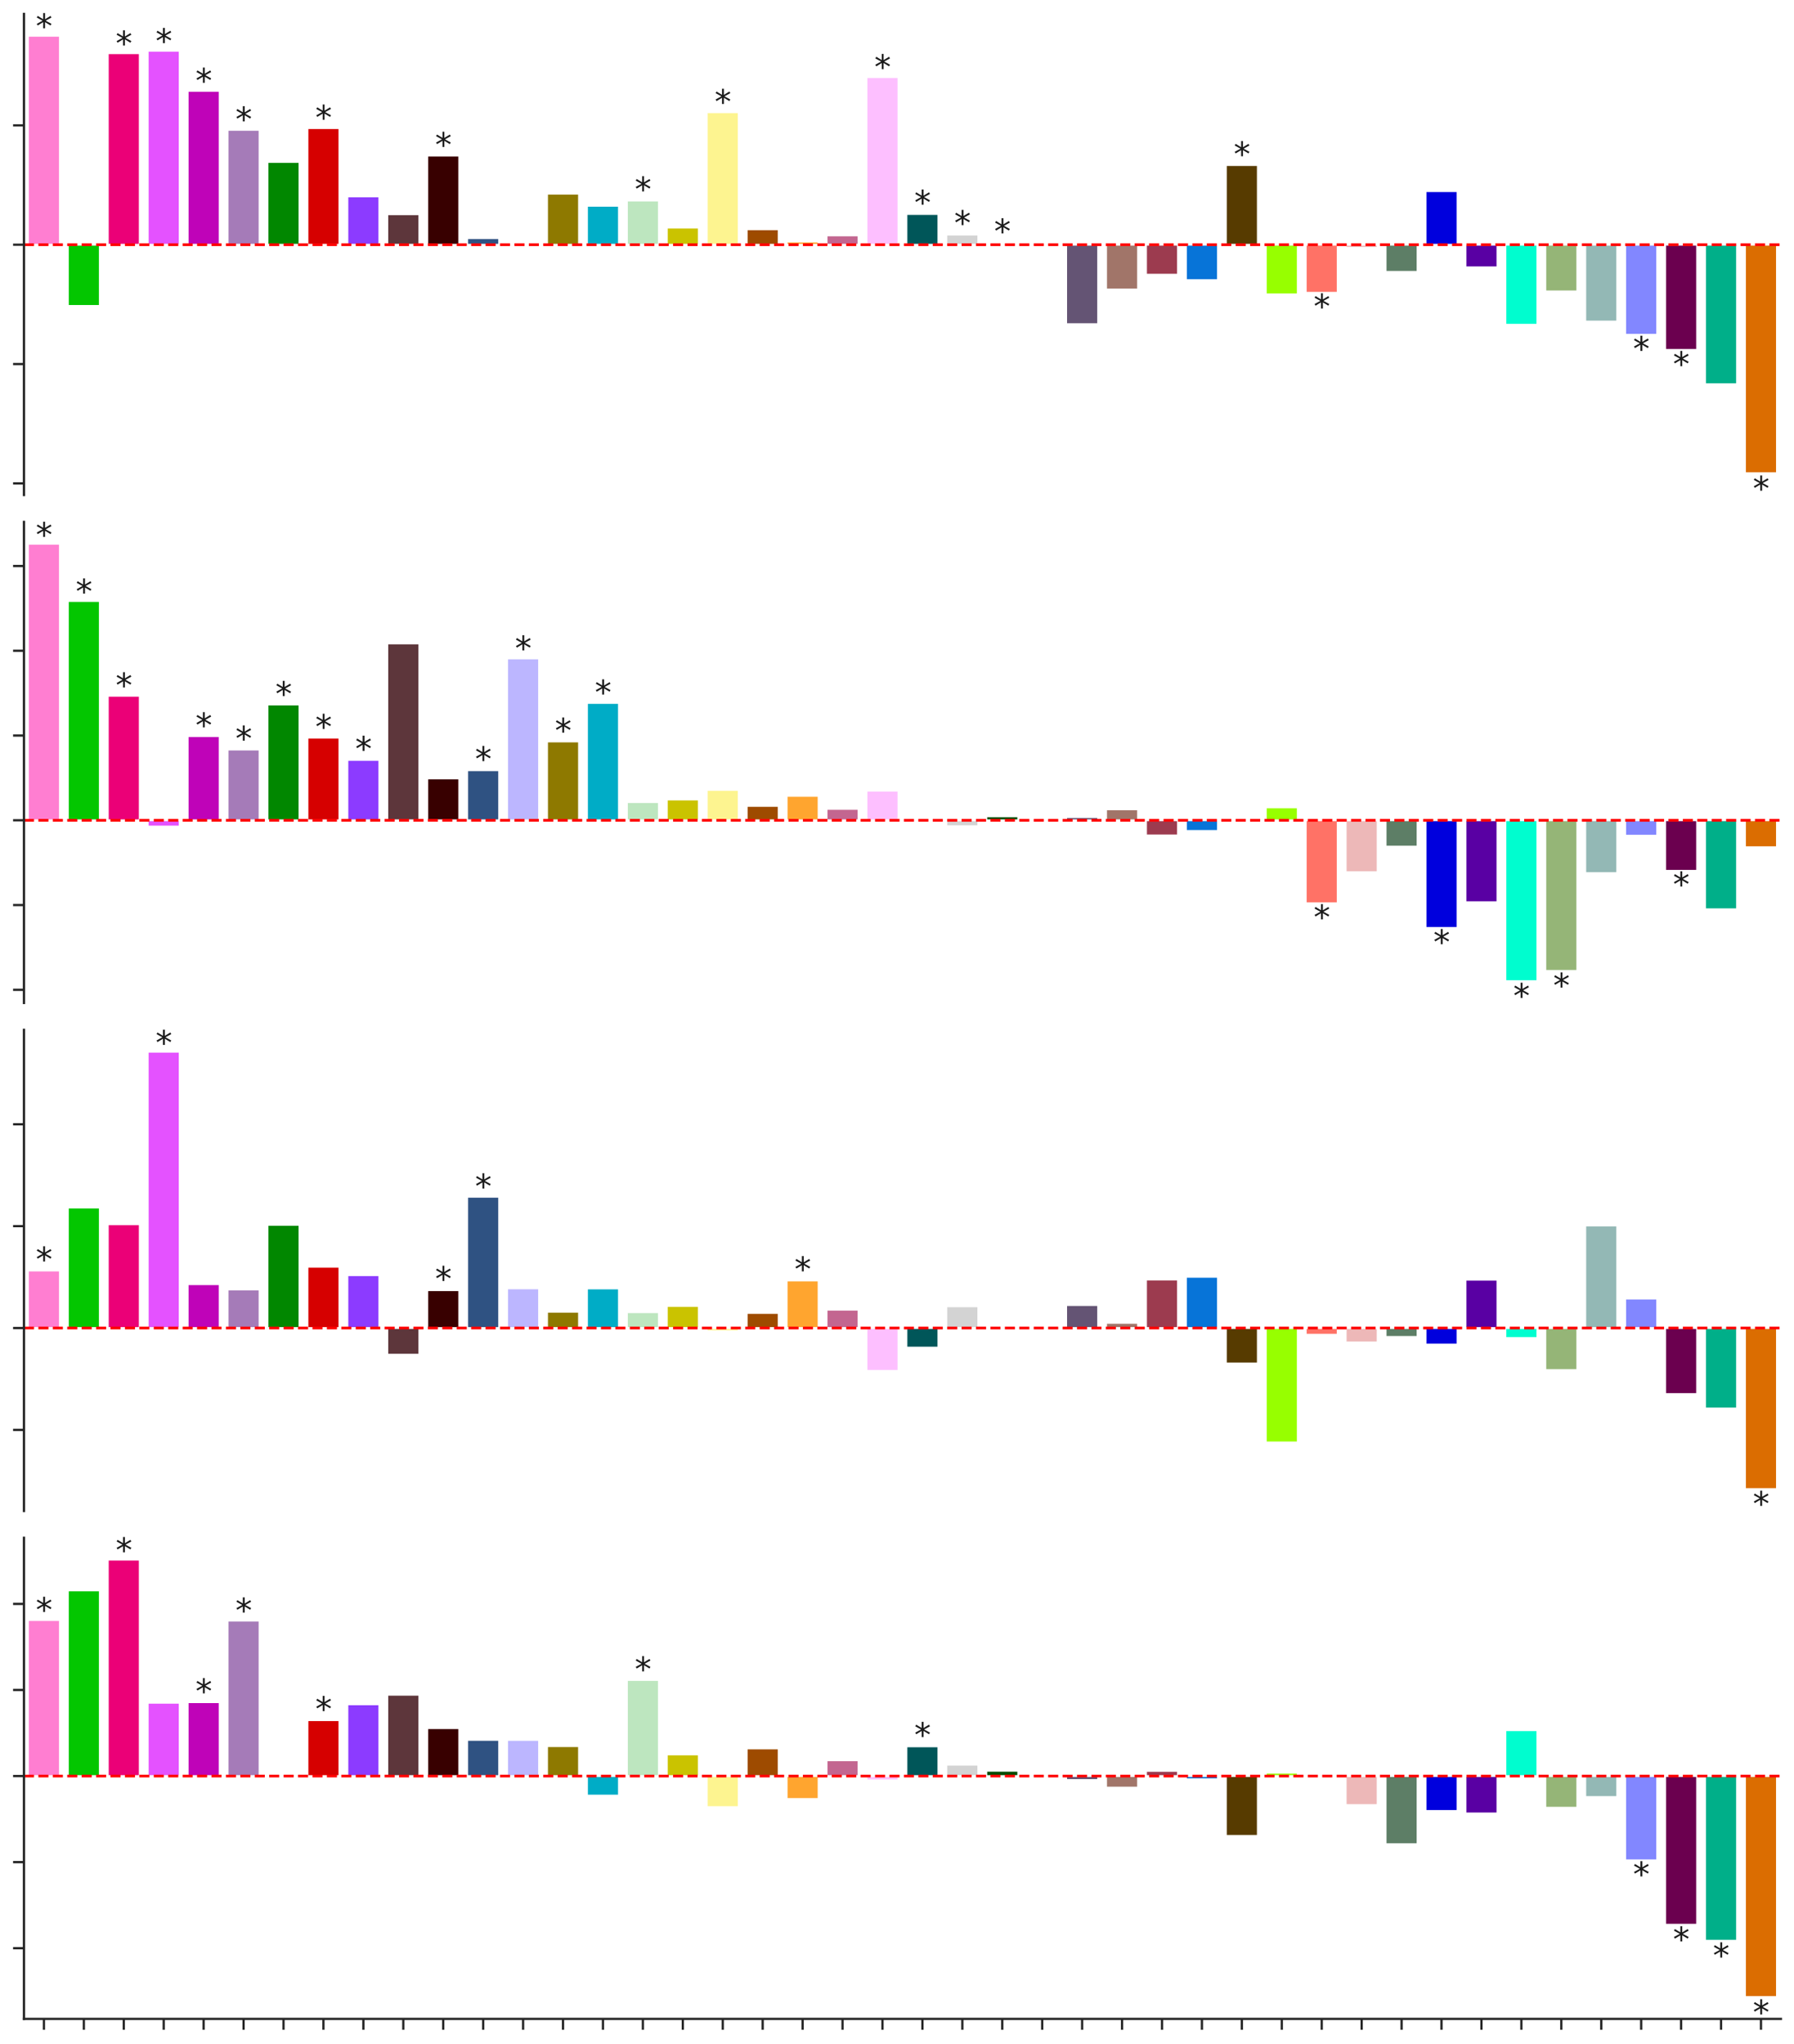 <?xml version="1.0" encoding="utf-8" standalone="no"?>
<!DOCTYPE svg PUBLIC "-//W3C//DTD SVG 1.1//EN"
  "http://www.w3.org/Graphics/SVG/1.1/DTD/svg11.dtd">
<svg xmlns:xlink="http://www.w3.org/1999/xlink" width="988.704pt" height="1126.29pt" viewBox="0 0 988.704 1126.29" xmlns="http://www.w3.org/2000/svg" version="1.1">
 <defs>
  <style type="text/css">*{stroke-linejoin: round; stroke-linecap: butt}</style>
 </defs>
 <g id="figure_1">
  <g id="patch_1">
   <path d="M 0 1126.29 
L 988.704 1126.29 
L 988.704 0 
L 0 0 
z
" style="fill: #ffffff"/>
  </g>
  <g id="axes_1">
   <g id="patch_2">
    <path d="M 13.2 272.784 
L 981.504 272.784 
L 981.504 7.676 
L 13.2 7.676 
z
" style="fill: #ffffff"/>
   </g>
   <g id="matplotlib.axis_1">
    <g id="xtick_1"/>
    <g id="xtick_2"/>
    <g id="xtick_3"/>
    <g id="xtick_4"/>
    <g id="xtick_5"/>
    <g id="xtick_6"/>
    <g id="xtick_7"/>
    <g id="xtick_8"/>
    <g id="xtick_9"/>
    <g id="xtick_10"/>
    <g id="xtick_11"/>
    <g id="xtick_12"/>
    <g id="xtick_13"/>
    <g id="xtick_14"/>
    <g id="xtick_15"/>
    <g id="xtick_16"/>
    <g id="xtick_17"/>
    <g id="xtick_18"/>
    <g id="xtick_19"/>
    <g id="xtick_20"/>
    <g id="xtick_21"/>
    <g id="xtick_22"/>
    <g id="xtick_23"/>
    <g id="xtick_24"/>
    <g id="xtick_25"/>
    <g id="xtick_26"/>
    <g id="xtick_27"/>
    <g id="xtick_28"/>
    <g id="xtick_29"/>
    <g id="xtick_30"/>
    <g id="xtick_31"/>
    <g id="xtick_32"/>
    <g id="xtick_33"/>
    <g id="xtick_34"/>
    <g id="xtick_35"/>
    <g id="xtick_36"/>
    <g id="xtick_37"/>
    <g id="xtick_38"/>
    <g id="xtick_39"/>
    <g id="xtick_40"/>
    <g id="xtick_41"/>
    <g id="xtick_42"/>
    <g id="xtick_43"/>
    <g id="xtick_44"/>
   </g>
   <g id="matplotlib.axis_2">
    <g id="ytick_1">
     <g id="line2d_1">
      <defs>
       <path id="m298d59e482" d="M 0 0 
L -6 0 
" style="stroke: #262626; stroke-width: 1.25"/>
      </defs>
      <g>
       <use xlink:href="#m298d59e482" x="13.2" y="266.367" style="fill: #262626; stroke: #262626; stroke-width: 1.25"/>
      </g>
     </g>
    </g>
    <g id="ytick_2">
     <g id="line2d_2">
      <g>
       <use xlink:href="#m298d59e482" x="13.2" y="200.608" style="fill: #262626; stroke: #262626; stroke-width: 1.25"/>
      </g>
     </g>
    </g>
    <g id="ytick_3">
     <g id="line2d_3">
      <g>
       <use xlink:href="#m298d59e482" x="13.2" y="134.848" style="fill: #262626; stroke: #262626; stroke-width: 1.25"/>
      </g>
     </g>
    </g>
    <g id="ytick_4">
     <g id="line2d_4">
      <g>
       <use xlink:href="#m298d59e482" x="13.2" y="69.088" style="fill: #262626; stroke: #262626; stroke-width: 1.25"/>
      </g>
     </g>
    </g>
   </g>
   <g id="patch_3">
    <path d="M 15.401 134.848 
L 33.006 134.848 
L 33.006 19.726 
L 15.401 19.726 
z
" clip-path="url(#p104ff171b8)" style="fill: #ff7ed1; stroke: #ffffff; stroke-linejoin: miter"/>
   </g>
   <g id="patch_4">
    <path d="M 37.408 134.848 
L 55.013 134.848 
L 55.013 168.582 
L 37.408 168.582 
z
" clip-path="url(#p104ff171b8)" style="fill: #03c600; stroke: #ffffff; stroke-linejoin: miter"/>
   </g>
   <g id="patch_5">
    <path d="M 59.415 134.848 
L 77.02 134.848 
L 77.02 29.319 
L 59.415 29.319 
z
" clip-path="url(#p104ff171b8)" style="fill: #eb0077; stroke: #ffffff; stroke-linejoin: miter"/>
   </g>
   <g id="patch_6">
    <path d="M 81.421 134.848 
L 99.027 134.848 
L 99.027 27.995 
L 81.421 27.995 
z
" clip-path="url(#p104ff171b8)" style="fill: #e452ff; stroke: #ffffff; stroke-linejoin: miter"/>
   </g>
   <g id="patch_7">
    <path d="M 103.428 134.848 
L 121.034 134.848 
L 121.034 50.061 
L 103.428 50.061 
z
" clip-path="url(#p104ff171b8)" style="fill: #bf03b8; stroke: #ffffff; stroke-linejoin: miter"/>
   </g>
   <g id="patch_8">
    <path d="M 125.435 134.848 
L 143.041 134.848 
L 143.041 71.543 
L 125.435 71.543 
z
" clip-path="url(#p104ff171b8)" style="fill: #a57bb8; stroke: #ffffff; stroke-linejoin: miter"/>
   </g>
   <g id="patch_9">
    <path d="M 147.442 134.848 
L 165.048 134.848 
L 165.048 89.253 
L 147.442 89.253 
z
" clip-path="url(#p104ff171b8)" style="fill: #018700; stroke: #ffffff; stroke-linejoin: miter"/>
   </g>
   <g id="patch_10">
    <path d="M 169.449 134.848 
L 187.055 134.848 
L 187.055 70.618 
L 169.449 70.618 
z
" clip-path="url(#p104ff171b8)" style="fill: #d60000; stroke: #ffffff; stroke-linejoin: miter"/>
   </g>
   <g id="patch_11">
    <path d="M 191.456 134.848 
L 209.061 134.848 
L 209.061 108.229 
L 191.456 108.229 
z
" clip-path="url(#p104ff171b8)" style="fill: #8c3bff; stroke: #ffffff; stroke-linejoin: miter"/>
   </g>
   <g id="patch_12">
    <path d="M 213.463 134.848 
L 231.068 134.848 
L 231.068 118.068 
L 213.463 118.068 
z
" clip-path="url(#p104ff171b8)" style="fill: #5d363b; stroke: #ffffff; stroke-linejoin: miter"/>
   </g>
   <g id="patch_13">
    <path d="M 235.47 134.848 
L 253.075 134.848 
L 253.075 85.766 
L 235.47 85.766 
z
" clip-path="url(#p104ff171b8)" style="fill: #380000; stroke: #ffffff; stroke-linejoin: miter"/>
   </g>
   <g id="patch_14">
    <path d="M 257.477 134.848 
L 275.082 134.848 
L 275.082 131.245 
L 257.477 131.245 
z
" clip-path="url(#p104ff171b8)" style="fill: #2f5282; stroke: #ffffff; stroke-linejoin: miter"/>
   </g>
   <g id="patch_15">
    <path d="M 279.484 134.848 
L 297.089 134.848 
L 297.089 134.265 
L 279.484 134.265 
z
" clip-path="url(#p104ff171b8)" style="fill: #bcb6ff; stroke: #ffffff; stroke-linejoin: miter"/>
   </g>
   <g id="patch_16">
    <path d="M 301.491 134.848 
L 319.096 134.848 
L 319.096 106.72 
L 301.491 106.72 
z
" clip-path="url(#p104ff171b8)" style="fill: #8e7900; stroke: #ffffff; stroke-linejoin: miter"/>
   </g>
   <g id="patch_17">
    <path d="M 323.497 134.848 
L 341.103 134.848 
L 341.103 113.398 
L 323.497 113.398 
z
" clip-path="url(#p104ff171b8)" style="fill: #00acc6; stroke: #ffffff; stroke-linejoin: miter"/>
   </g>
   <g id="patch_18">
    <path d="M 345.504 134.848 
L 363.11 134.848 
L 363.11 110.511 
L 345.504 110.511 
z
" clip-path="url(#p104ff171b8)" style="fill: #bde6bf; stroke: #ffffff; stroke-linejoin: miter"/>
   </g>
   <g id="patch_19">
    <path d="M 367.511 134.848 
L 385.117 134.848 
L 385.117 125.421 
L 367.511 125.421 
z
" clip-path="url(#p104ff171b8)" style="fill: #cac300; stroke: #ffffff; stroke-linejoin: miter"/>
   </g>
   <g id="patch_20">
    <path d="M 389.518 134.848 
L 407.124 134.848 
L 407.124 61.823 
L 389.518 61.823 
z
" clip-path="url(#p104ff171b8)" style="fill: #fdf490; stroke: #ffffff; stroke-linejoin: miter"/>
   </g>
   <g id="patch_21">
    <path d="M 411.525 134.848 
L 429.131 134.848 
L 429.131 126.347 
L 411.525 126.347 
z
" clip-path="url(#p104ff171b8)" style="fill: #9e4b00; stroke: #ffffff; stroke-linejoin: miter"/>
   </g>
   <g id="patch_22">
    <path d="M 433.532 134.848 
L 451.137 134.848 
L 451.137 133.092 
L 433.532 133.092 
z
" clip-path="url(#p104ff171b8)" style="fill: #ffa52f; stroke: #ffffff; stroke-linejoin: miter"/>
   </g>
   <g id="patch_23">
    <path d="M 455.539 134.848 
L 473.144 134.848 
L 473.144 129.726 
L 455.539 129.726 
z
" clip-path="url(#p104ff171b8)" style="fill: #c36690; stroke: #ffffff; stroke-linejoin: miter"/>
   </g>
   <g id="patch_24">
    <path d="M 477.546 134.848 
L 495.151 134.848 
L 495.151 42.467 
L 477.546 42.467 
z
" clip-path="url(#p104ff171b8)" style="fill: #fdbfff; stroke: #ffffff; stroke-linejoin: miter"/>
   </g>
   <g id="patch_25">
    <path d="M 499.553 134.848 
L 517.158 134.848 
L 517.158 117.926 
L 499.553 117.926 
z
" clip-path="url(#p104ff171b8)" style="fill: #005659; stroke: #ffffff; stroke-linejoin: miter"/>
   </g>
   <g id="patch_26">
    <path d="M 521.56 134.848 
L 539.165 134.848 
L 539.165 129.278 
L 521.56 129.278 
z
" clip-path="url(#p104ff171b8)" style="fill: #d3d3d3; stroke: #ffffff; stroke-linejoin: miter"/>
   </g>
   <g id="patch_27">
    <path d="M 543.567 134.848 
L 561.172 134.848 
L 561.172 133.887 
L 543.567 133.887 
z
" clip-path="url(#p104ff171b8)" style="fill: #004b00; stroke: #ffffff; stroke-linejoin: miter"/>
   </g>
   <g id="patch_28">
    <path d="M 565.573 134.848 
L 583.179 134.848 
L 583.179 134.848 
L 565.573 134.848 
z
" clip-path="url(#p104ff171b8)" style="fill: #708090; stroke: #ffffff; stroke-linejoin: miter"/>
   </g>
   <g id="patch_29">
    <path d="M 587.58 134.848 
L 605.186 134.848 
L 605.186 178.625 
L 587.58 178.625 
z
" clip-path="url(#p104ff171b8)" style="fill: #645474; stroke: #ffffff; stroke-linejoin: miter"/>
   </g>
   <g id="patch_30">
    <path d="M 609.587 134.848 
L 627.193 134.848 
L 627.193 159.502 
L 609.587 159.502 
z
" clip-path="url(#p104ff171b8)" style="fill: #a17569; stroke: #ffffff; stroke-linejoin: miter"/>
   </g>
   <g id="patch_31">
    <path d="M 631.594 134.848 
L 649.2 134.848 
L 649.2 151.365 
L 631.594 151.365 
z
" clip-path="url(#p104ff171b8)" style="fill: #9c3b4f; stroke: #ffffff; stroke-linejoin: miter"/>
   </g>
   <g id="patch_32">
    <path d="M 653.601 134.848 
L 671.207 134.848 
L 671.207 154.344 
L 653.601 154.344 
z
" clip-path="url(#p104ff171b8)" style="fill: #0774d8; stroke: #ffffff; stroke-linejoin: miter"/>
   </g>
   <g id="patch_33">
    <path d="M 675.608 134.848 
L 693.213 134.848 
L 693.213 90.954 
L 675.608 90.954 
z
" clip-path="url(#p104ff171b8)" style="fill: #573b00; stroke: #ffffff; stroke-linejoin: miter"/>
   </g>
   <g id="patch_34">
    <path d="M 697.615 134.848 
L 715.22 134.848 
L 715.22 162.187 
L 697.615 162.187 
z
" clip-path="url(#p104ff171b8)" style="fill: #97ff00; stroke: #ffffff; stroke-linejoin: miter"/>
   </g>
   <g id="patch_35">
    <path d="M 719.622 134.848 
L 737.227 134.848 
L 737.227 161.33 
L 719.622 161.33 
z
" clip-path="url(#p104ff171b8)" style="fill: #ff7266; stroke: #ffffff; stroke-linejoin: miter"/>
   </g>
   <g id="patch_36">
    <path d="M 741.629 134.848 
L 759.234 134.848 
L 759.234 136.591 
L 741.629 136.591 
z
" clip-path="url(#p104ff171b8)" style="fill: #edb8b8; stroke: #ffffff; stroke-linejoin: miter"/>
   </g>
   <g id="patch_37">
    <path d="M 763.636 134.848 
L 781.241 134.848 
L 781.241 149.797 
L 763.636 149.797 
z
" clip-path="url(#p104ff171b8)" style="fill: #5d7e66; stroke: #ffffff; stroke-linejoin: miter"/>
   </g>
   <g id="patch_38">
    <path d="M 785.643 134.848 
L 803.248 134.848 
L 803.248 105.322 
L 785.643 105.322 
z
" clip-path="url(#p104ff171b8)" style="fill: #0000dd; stroke: #ffffff; stroke-linejoin: miter"/>
   </g>
   <g id="patch_39">
    <path d="M 807.649 134.848 
L 825.255 134.848 
L 825.255 147.297 
L 807.649 147.297 
z
" clip-path="url(#p104ff171b8)" style="fill: #5900a3; stroke: #ffffff; stroke-linejoin: miter"/>
   </g>
   <g id="patch_40">
    <path d="M 829.656 134.848 
L 847.262 134.848 
L 847.262 178.944 
L 829.656 178.944 
z
" clip-path="url(#p104ff171b8)" style="fill: #00fdcf; stroke: #ffffff; stroke-linejoin: miter"/>
   </g>
   <g id="patch_41">
    <path d="M 851.663 134.848 
L 869.269 134.848 
L 869.269 160.567 
L 851.663 160.567 
z
" clip-path="url(#p104ff171b8)" style="fill: #95b577; stroke: #ffffff; stroke-linejoin: miter"/>
   </g>
   <g id="patch_42">
    <path d="M 873.67 134.848 
L 891.276 134.848 
L 891.276 177.173 
L 873.67 177.173 
z
" clip-path="url(#p104ff171b8)" style="fill: #93b8b5; stroke: #ffffff; stroke-linejoin: miter"/>
   </g>
   <g id="patch_43">
    <path d="M 895.677 134.848 
L 913.283 134.848 
L 913.283 184.486 
L 895.677 184.486 
z
" clip-path="url(#p104ff171b8)" style="fill: #8287ff; stroke: #ffffff; stroke-linejoin: miter"/>
   </g>
   <g id="patch_44">
    <path d="M 917.684 134.848 
L 935.289 134.848 
L 935.289 192.821 
L 917.684 192.821 
z
" clip-path="url(#p104ff171b8)" style="fill: #6b004f; stroke: #ffffff; stroke-linejoin: miter"/>
   </g>
   <g id="patch_45">
    <path d="M 939.691 134.848 
L 957.296 134.848 
L 957.296 211.726 
L 939.691 211.726 
z
" clip-path="url(#p104ff171b8)" style="fill: #00af89; stroke: #ffffff; stroke-linejoin: miter"/>
   </g>
   <g id="patch_46">
    <path d="M 961.698 134.848 
L 979.303 134.848 
L 979.303 260.734 
L 961.698 260.734 
z
" clip-path="url(#p104ff171b8)" style="fill: #db6d01; stroke: #ffffff; stroke-linejoin: miter"/>
   </g>
   <g id="line2d_5">
    <path d="M 13.2 134.848 
L 981.504 134.848 
" clip-path="url(#p104ff171b8)" style="fill: none; stroke-dasharray: 5.55,2.4; stroke-dashoffset: 0; stroke: #ff0000; stroke-width: 1.5"/>
   </g>
   <g id="patch_47">
    <path d="M 13.2 272.784 
L 13.2 7.676 
" style="fill: none; stroke: #262626; stroke-width: 1.25; stroke-linejoin: miter; stroke-linecap: square"/>
   </g>
   <g id="text_1">
    <!-- * -->
    <g style="fill: #1a1a1a" transform="translate(19.703 20.877) scale(0.18 -0.18)">
     <defs>
      <path id="DejaVuSans-2a" d="M 3009 3897 
L 1888 3291 
L 3009 2681 
L 2828 2375 
L 1778 3009 
L 1778 1831 
L 1422 1831 
L 1422 3009 
L 372 2375 
L 191 2681 
L 1313 3291 
L 191 3897 
L 372 4206 
L 1422 3572 
L 1422 4750 
L 1778 4750 
L 1778 3572 
L 2828 4206 
L 3009 3897 
z
" transform="scale(0.016)"/>
     </defs>
     <use xlink:href="#DejaVuSans-2a"/>
    </g>
   </g>
   <g id="text_2">
    <!-- * -->
    <g style="fill: #1a1a1a" transform="translate(63.717 30.374) scale(0.18 -0.18)">
     <use xlink:href="#DejaVuSans-2a"/>
    </g>
   </g>
   <g id="text_3">
    <!-- * -->
    <g style="fill: #1a1a1a" transform="translate(85.724 29.064) scale(0.18 -0.18)">
     <use xlink:href="#DejaVuSans-2a"/>
    </g>
   </g>
   <g id="text_4">
    <!-- * -->
    <g style="fill: #1a1a1a" transform="translate(107.731 50.909) scale(0.18 -0.18)">
     <use xlink:href="#DejaVuSans-2a"/>
    </g>
   </g>
   <g id="text_5">
    <!-- * -->
    <g style="fill: #1a1a1a" transform="translate(129.738 72.176) scale(0.18 -0.18)">
     <use xlink:href="#DejaVuSans-2a"/>
    </g>
   </g>
   <g id="text_6">
    <!-- * -->
    <g style="fill: #1a1a1a" transform="translate(173.752 71.26) scale(0.18 -0.18)">
     <use xlink:href="#DejaVuSans-2a"/>
    </g>
   </g>
   <g id="text_7">
    <!-- * -->
    <g style="fill: #1a1a1a" transform="translate(239.773 86.256) scale(0.18 -0.18)">
     <use xlink:href="#DejaVuSans-2a"/>
    </g>
   </g>
   <g id="text_8">
    <!-- * -->
    <g style="fill: #1a1a1a" transform="translate(349.807 110.755) scale(0.18 -0.18)">
     <use xlink:href="#DejaVuSans-2a"/>
    </g>
   </g>
   <g id="text_9">
    <!-- * -->
    <g style="fill: #1a1a1a" transform="translate(393.821 62.553) scale(0.18 -0.18)">
     <use xlink:href="#DejaVuSans-2a"/>
    </g>
   </g>
   <g id="text_10">
    <!-- * -->
    <g style="fill: #1a1a1a" transform="translate(481.849 43.39) scale(0.18 -0.18)">
     <use xlink:href="#DejaVuSans-2a"/>
    </g>
   </g>
   <g id="text_11">
    <!-- * -->
    <g style="fill: #1a1a1a" transform="translate(503.855 118.095) scale(0.18 -0.18)">
     <use xlink:href="#DejaVuSans-2a"/>
    </g>
   </g>
   <g id="text_12">
    <!-- * -->
    <g style="fill: #1a1a1a" transform="translate(525.862 129.334) scale(0.18 -0.18)">
     <use xlink:href="#DejaVuSans-2a"/>
    </g>
   </g>
   <g id="text_13">
    <!-- * -->
    <g style="fill: #1a1a1a" transform="translate(547.869 133.897) scale(0.18 -0.18)">
     <use xlink:href="#DejaVuSans-2a"/>
    </g>
   </g>
   <g id="text_14">
    <!-- * -->
    <g style="fill: #1a1a1a" transform="translate(679.911 91.393) scale(0.18 -0.18)">
     <use xlink:href="#DejaVuSans-2a"/>
    </g>
   </g>
   <g id="text_15">
    <!-- * -->
    <g style="fill: #1a1a1a" transform="translate(723.925 175.272) scale(0.18 -0.18)">
     <use xlink:href="#DejaVuSans-2a"/>
    </g>
   </g>
   <g id="text_16">
    <!-- * -->
    <g style="fill: #1a1a1a" transform="translate(899.98 198.66) scale(0.18 -0.18)">
     <use xlink:href="#DejaVuSans-2a"/>
    </g>
   </g>
   <g id="text_17">
    <!-- * -->
    <g style="fill: #1a1a1a" transform="translate(921.987 207.078) scale(0.18 -0.18)">
     <use xlink:href="#DejaVuSans-2a"/>
    </g>
   </g>
   <g id="text_18">
    <!-- * -->
    <g style="fill: #1a1a1a" transform="translate(966.001 275.67) scale(0.18 -0.18)">
     <use xlink:href="#DejaVuSans-2a"/>
    </g>
   </g>
  </g>
  <g id="axes_2">
   <g id="patch_48">
    <path d="M 13.2 552.69 
L 981.504 552.69 
L 981.504 287.581 
L 13.2 287.581 
z
" style="fill: #ffffff"/>
   </g>
   <g id="matplotlib.axis_3">
    <g id="xtick_45"/>
    <g id="xtick_46"/>
    <g id="xtick_47"/>
    <g id="xtick_48"/>
    <g id="xtick_49"/>
    <g id="xtick_50"/>
    <g id="xtick_51"/>
    <g id="xtick_52"/>
    <g id="xtick_53"/>
    <g id="xtick_54"/>
    <g id="xtick_55"/>
    <g id="xtick_56"/>
    <g id="xtick_57"/>
    <g id="xtick_58"/>
    <g id="xtick_59"/>
    <g id="xtick_60"/>
    <g id="xtick_61"/>
    <g id="xtick_62"/>
    <g id="xtick_63"/>
    <g id="xtick_64"/>
    <g id="xtick_65"/>
    <g id="xtick_66"/>
    <g id="xtick_67"/>
    <g id="xtick_68"/>
    <g id="xtick_69"/>
    <g id="xtick_70"/>
    <g id="xtick_71"/>
    <g id="xtick_72"/>
    <g id="xtick_73"/>
    <g id="xtick_74"/>
    <g id="xtick_75"/>
    <g id="xtick_76"/>
    <g id="xtick_77"/>
    <g id="xtick_78"/>
    <g id="xtick_79"/>
    <g id="xtick_80"/>
    <g id="xtick_81"/>
    <g id="xtick_82"/>
    <g id="xtick_83"/>
    <g id="xtick_84"/>
    <g id="xtick_85"/>
    <g id="xtick_86"/>
    <g id="xtick_87"/>
    <g id="xtick_88"/>
   </g>
   <g id="matplotlib.axis_4">
    <g id="ytick_5">
     <g id="line2d_6">
      <g>
       <use xlink:href="#m298d59e482" x="13.2" y="545.42" style="fill: #262626; stroke: #262626; stroke-width: 1.25"/>
      </g>
     </g>
    </g>
    <g id="ytick_6">
     <g id="line2d_7">
      <g>
       <use xlink:href="#m298d59e482" x="13.2" y="498.717" style="fill: #262626; stroke: #262626; stroke-width: 1.25"/>
      </g>
     </g>
    </g>
    <g id="ytick_7">
     <g id="line2d_8">
      <g>
       <use xlink:href="#m298d59e482" x="13.2" y="452.014" style="fill: #262626; stroke: #262626; stroke-width: 1.25"/>
      </g>
     </g>
    </g>
    <g id="ytick_8">
     <g id="line2d_9">
      <g>
       <use xlink:href="#m298d59e482" x="13.2" y="405.31" style="fill: #262626; stroke: #262626; stroke-width: 1.25"/>
      </g>
     </g>
    </g>
    <g id="ytick_9">
     <g id="line2d_10">
      <g>
       <use xlink:href="#m298d59e482" x="13.2" y="358.607" style="fill: #262626; stroke: #262626; stroke-width: 1.25"/>
      </g>
     </g>
    </g>
    <g id="ytick_10">
     <g id="line2d_11">
      <g>
       <use xlink:href="#m298d59e482" x="13.2" y="311.904" style="fill: #262626; stroke: #262626; stroke-width: 1.25"/>
      </g>
     </g>
    </g>
   </g>
   <g id="patch_49">
    <path d="M 15.401 452.014 
L 33.006 452.014 
L 33.006 299.632 
L 15.401 299.632 
z
" clip-path="url(#p839f875b9d)" style="fill: #ff7ed1; stroke: #ffffff; stroke-linejoin: miter"/>
   </g>
   <g id="patch_50">
    <path d="M 37.408 452.014 
L 55.013 452.014 
L 55.013 331.179 
L 37.408 331.179 
z
" clip-path="url(#p839f875b9d)" style="fill: #03c600; stroke: #ffffff; stroke-linejoin: miter"/>
   </g>
   <g id="patch_51">
    <path d="M 59.415 452.014 
L 77.02 452.014 
L 77.02 383.399 
L 59.415 383.399 
z
" clip-path="url(#p839f875b9d)" style="fill: #eb0077; stroke: #ffffff; stroke-linejoin: miter"/>
   </g>
   <g id="patch_52">
    <path d="M 81.421 452.014 
L 99.027 452.014 
L 99.027 455.45 
L 81.421 455.45 
z
" clip-path="url(#p839f875b9d)" style="fill: #e452ff; stroke: #ffffff; stroke-linejoin: miter"/>
   </g>
   <g id="patch_53">
    <path d="M 103.428 452.014 
L 121.034 452.014 
L 121.034 405.635 
L 103.428 405.635 
z
" clip-path="url(#p839f875b9d)" style="fill: #bf03b8; stroke: #ffffff; stroke-linejoin: miter"/>
   </g>
   <g id="patch_54">
    <path d="M 125.435 452.014 
L 143.041 452.014 
L 143.041 413.029 
L 125.435 413.029 
z
" clip-path="url(#p839f875b9d)" style="fill: #a57bb8; stroke: #ffffff; stroke-linejoin: miter"/>
   </g>
   <g id="patch_55">
    <path d="M 147.442 452.014 
L 165.048 452.014 
L 165.048 388.209 
L 147.442 388.209 
z
" clip-path="url(#p839f875b9d)" style="fill: #018700; stroke: #ffffff; stroke-linejoin: miter"/>
   </g>
   <g id="patch_56">
    <path d="M 169.449 452.014 
L 187.055 452.014 
L 187.055 406.506 
L 169.449 406.506 
z
" clip-path="url(#p839f875b9d)" style="fill: #d60000; stroke: #ffffff; stroke-linejoin: miter"/>
   </g>
   <g id="patch_57">
    <path d="M 191.456 452.014 
L 209.061 452.014 
L 209.061 418.752 
L 191.456 418.752 
z
" clip-path="url(#p839f875b9d)" style="fill: #8c3bff; stroke: #ffffff; stroke-linejoin: miter"/>
   </g>
   <g id="patch_58">
    <path d="M 213.463 452.014 
L 231.068 452.014 
L 231.068 354.574 
L 213.463 354.574 
z
" clip-path="url(#p839f875b9d)" style="fill: #5d363b; stroke: #ffffff; stroke-linejoin: miter"/>
   </g>
   <g id="patch_59">
    <path d="M 235.47 452.014 
L 253.075 452.014 
L 253.075 428.945 
L 235.47 428.945 
z
" clip-path="url(#p839f875b9d)" style="fill: #380000; stroke: #ffffff; stroke-linejoin: miter"/>
   </g>
   <g id="patch_60">
    <path d="M 257.477 452.014 
L 275.082 452.014 
L 275.082 424.429 
L 257.477 424.429 
z
" clip-path="url(#p839f875b9d)" style="fill: #2f5282; stroke: #ffffff; stroke-linejoin: miter"/>
   </g>
   <g id="patch_61">
    <path d="M 279.484 452.014 
L 297.089 452.014 
L 297.089 362.812 
L 279.484 362.812 
z
" clip-path="url(#p839f875b9d)" style="fill: #bcb6ff; stroke: #ffffff; stroke-linejoin: miter"/>
   </g>
   <g id="patch_62">
    <path d="M 301.491 452.014 
L 319.096 452.014 
L 319.096 408.584 
L 301.491 408.584 
z
" clip-path="url(#p839f875b9d)" style="fill: #8e7900; stroke: #ffffff; stroke-linejoin: miter"/>
   </g>
   <g id="patch_63">
    <path d="M 323.497 452.014 
L 341.103 452.014 
L 341.103 387.359 
L 323.497 387.359 
z
" clip-path="url(#p839f875b9d)" style="fill: #00acc6; stroke: #ffffff; stroke-linejoin: miter"/>
   </g>
   <g id="patch_64">
    <path d="M 345.504 452.014 
L 363.11 452.014 
L 363.11 441.982 
L 345.504 441.982 
z
" clip-path="url(#p839f875b9d)" style="fill: #bde6bf; stroke: #ffffff; stroke-linejoin: miter"/>
   </g>
   <g id="patch_65">
    <path d="M 367.511 452.014 
L 385.117 452.014 
L 385.117 440.556 
L 367.511 440.556 
z
" clip-path="url(#p839f875b9d)" style="fill: #cac300; stroke: #ffffff; stroke-linejoin: miter"/>
   </g>
   <g id="patch_66">
    <path d="M 389.518 452.014 
L 407.124 452.014 
L 407.124 435.267 
L 389.518 435.267 
z
" clip-path="url(#p839f875b9d)" style="fill: #fdf490; stroke: #ffffff; stroke-linejoin: miter"/>
   </g>
   <g id="patch_67">
    <path d="M 411.525 452.014 
L 429.131 452.014 
L 429.131 444.092 
L 411.525 444.092 
z
" clip-path="url(#p839f875b9d)" style="fill: #9e4b00; stroke: #ffffff; stroke-linejoin: miter"/>
   </g>
   <g id="patch_68">
    <path d="M 433.532 452.014 
L 451.137 452.014 
L 451.137 438.565 
L 433.532 438.565 
z
" clip-path="url(#p839f875b9d)" style="fill: #ffa52f; stroke: #ffffff; stroke-linejoin: miter"/>
   </g>
   <g id="patch_69">
    <path d="M 455.539 452.014 
L 473.144 452.014 
L 473.144 445.744 
L 455.539 445.744 
z
" clip-path="url(#p839f875b9d)" style="fill: #c36690; stroke: #ffffff; stroke-linejoin: miter"/>
   </g>
   <g id="patch_70">
    <path d="M 477.546 452.014 
L 495.151 452.014 
L 495.151 435.712 
L 477.546 435.712 
z
" clip-path="url(#p839f875b9d)" style="fill: #fdbfff; stroke: #ffffff; stroke-linejoin: miter"/>
   </g>
   <g id="patch_71">
    <path d="M 499.553 452.014 
L 517.158 452.014 
L 517.158 451.812 
L 499.553 451.812 
z
" clip-path="url(#p839f875b9d)" style="fill: #005659; stroke: #ffffff; stroke-linejoin: miter"/>
   </g>
   <g id="patch_72">
    <path d="M 521.56 452.014 
L 539.165 452.014 
L 539.165 455.244 
L 521.56 455.244 
z
" clip-path="url(#p839f875b9d)" style="fill: #d3d3d3; stroke: #ffffff; stroke-linejoin: miter"/>
   </g>
   <g id="patch_73">
    <path d="M 543.567 452.014 
L 561.172 452.014 
L 561.172 449.823 
L 543.567 449.823 
z
" clip-path="url(#p839f875b9d)" style="fill: #004b00; stroke: #ffffff; stroke-linejoin: miter"/>
   </g>
   <g id="patch_74">
    <path d="M 565.573 452.014 
L 583.179 452.014 
L 583.179 452.002 
L 565.573 452.002 
z
" clip-path="url(#p839f875b9d)" style="fill: #708090; stroke: #ffffff; stroke-linejoin: miter"/>
   </g>
   <g id="patch_75">
    <path d="M 587.58 452.014 
L 605.186 452.014 
L 605.186 450.252 
L 587.58 450.252 
z
" clip-path="url(#p839f875b9d)" style="fill: #645474; stroke: #ffffff; stroke-linejoin: miter"/>
   </g>
   <g id="patch_76">
    <path d="M 609.587 452.014 
L 627.193 452.014 
L 627.193 445.978 
L 609.587 445.978 
z
" clip-path="url(#p839f875b9d)" style="fill: #a17569; stroke: #ffffff; stroke-linejoin: miter"/>
   </g>
   <g id="patch_77">
    <path d="M 631.594 452.014 
L 649.2 452.014 
L 649.2 460.335 
L 631.594 460.335 
z
" clip-path="url(#p839f875b9d)" style="fill: #9c3b4f; stroke: #ffffff; stroke-linejoin: miter"/>
   </g>
   <g id="patch_78">
    <path d="M 653.601 452.014 
L 671.207 452.014 
L 671.207 457.888 
L 653.601 457.888 
z
" clip-path="url(#p839f875b9d)" style="fill: #0774d8; stroke: #ffffff; stroke-linejoin: miter"/>
   </g>
   <g id="patch_79">
    <path d="M 675.608 452.014 
L 693.213 452.014 
L 693.213 451.831 
L 675.608 451.831 
z
" clip-path="url(#p839f875b9d)" style="fill: #573b00; stroke: #ffffff; stroke-linejoin: miter"/>
   </g>
   <g id="patch_80">
    <path d="M 697.615 452.014 
L 715.22 452.014 
L 715.22 444.918 
L 697.615 444.918 
z
" clip-path="url(#p839f875b9d)" style="fill: #97ff00; stroke: #ffffff; stroke-linejoin: miter"/>
   </g>
   <g id="patch_81">
    <path d="M 719.622 452.014 
L 737.227 452.014 
L 737.227 497.744 
L 719.622 497.744 
z
" clip-path="url(#p839f875b9d)" style="fill: #ff7266; stroke: #ffffff; stroke-linejoin: miter"/>
   </g>
   <g id="patch_82">
    <path d="M 741.629 452.014 
L 759.234 452.014 
L 759.234 480.602 
L 741.629 480.602 
z
" clip-path="url(#p839f875b9d)" style="fill: #edb8b8; stroke: #ffffff; stroke-linejoin: miter"/>
   </g>
   <g id="patch_83">
    <path d="M 763.636 452.014 
L 781.241 452.014 
L 781.241 466.514 
L 763.636 466.514 
z
" clip-path="url(#p839f875b9d)" style="fill: #5d7e66; stroke: #ffffff; stroke-linejoin: miter"/>
   </g>
   <g id="patch_84">
    <path d="M 785.643 452.014 
L 803.248 452.014 
L 803.248 511.331 
L 785.643 511.331 
z
" clip-path="url(#p839f875b9d)" style="fill: #0000dd; stroke: #ffffff; stroke-linejoin: miter"/>
   </g>
   <g id="patch_85">
    <path d="M 807.649 452.014 
L 825.255 452.014 
L 825.255 497.146 
L 807.649 497.146 
z
" clip-path="url(#p839f875b9d)" style="fill: #5900a3; stroke: #ffffff; stroke-linejoin: miter"/>
   </g>
   <g id="patch_86">
    <path d="M 829.656 452.014 
L 847.262 452.014 
L 847.262 540.64 
L 829.656 540.64 
z
" clip-path="url(#p839f875b9d)" style="fill: #00fdcf; stroke: #ffffff; stroke-linejoin: miter"/>
   </g>
   <g id="patch_87">
    <path d="M 851.663 452.014 
L 869.269 452.014 
L 869.269 534.994 
L 851.663 534.994 
z
" clip-path="url(#p839f875b9d)" style="fill: #95b577; stroke: #ffffff; stroke-linejoin: miter"/>
   </g>
   <g id="patch_88">
    <path d="M 873.67 452.014 
L 891.276 452.014 
L 891.276 481.125 
L 873.67 481.125 
z
" clip-path="url(#p839f875b9d)" style="fill: #93b8b5; stroke: #ffffff; stroke-linejoin: miter"/>
   </g>
   <g id="patch_89">
    <path d="M 895.677 452.014 
L 913.283 452.014 
L 913.283 460.496 
L 895.677 460.496 
z
" clip-path="url(#p839f875b9d)" style="fill: #8287ff; stroke: #ffffff; stroke-linejoin: miter"/>
   </g>
   <g id="patch_90">
    <path d="M 917.684 452.014 
L 935.289 452.014 
L 935.289 479.848 
L 917.684 479.848 
z
" clip-path="url(#p839f875b9d)" style="fill: #6b004f; stroke: #ffffff; stroke-linejoin: miter"/>
   </g>
   <g id="patch_91">
    <path d="M 939.691 452.014 
L 957.296 452.014 
L 957.296 501.04 
L 939.691 501.04 
z
" clip-path="url(#p839f875b9d)" style="fill: #00af89; stroke: #ffffff; stroke-linejoin: miter"/>
   </g>
   <g id="patch_92">
    <path d="M 961.698 452.014 
L 979.303 452.014 
L 979.303 466.84 
L 961.698 466.84 
z
" clip-path="url(#p839f875b9d)" style="fill: #db6d01; stroke: #ffffff; stroke-linejoin: miter"/>
   </g>
   <g id="line2d_12">
    <path d="M 13.2 452.014 
L 981.504 452.014 
" clip-path="url(#p839f875b9d)" style="fill: none; stroke-dasharray: 5.55,2.4; stroke-dashoffset: 0; stroke: #ff0000; stroke-width: 1.5"/>
   </g>
   <g id="patch_93">
    <path d="M 13.2 552.69 
L 13.2 287.581 
" style="fill: none; stroke: #262626; stroke-width: 1.25; stroke-linejoin: miter; stroke-linecap: square"/>
   </g>
   <g id="text_19">
    <!-- * -->
    <g style="fill: #1a1a1a" transform="translate(19.703 301.156) scale(0.18 -0.18)">
     <use xlink:href="#DejaVuSans-2a"/>
    </g>
   </g>
   <g id="text_20">
    <!-- * -->
    <g style="fill: #1a1a1a" transform="translate(41.71 332.387) scale(0.18 -0.18)">
     <use xlink:href="#DejaVuSans-2a"/>
    </g>
   </g>
   <g id="text_21">
    <!-- * -->
    <g style="fill: #1a1a1a" transform="translate(63.717 384.085) scale(0.18 -0.18)">
     <use xlink:href="#DejaVuSans-2a"/>
    </g>
   </g>
   <g id="text_22">
    <!-- * -->
    <g style="fill: #1a1a1a" transform="translate(107.731 406.099) scale(0.18 -0.18)">
     <use xlink:href="#DejaVuSans-2a"/>
    </g>
   </g>
   <g id="text_23">
    <!-- * -->
    <g style="fill: #1a1a1a" transform="translate(129.738 413.419) scale(0.18 -0.18)">
     <use xlink:href="#DejaVuSans-2a"/>
    </g>
   </g>
   <g id="text_24">
    <!-- * -->
    <g style="fill: #1a1a1a" transform="translate(151.745 388.848) scale(0.18 -0.18)">
     <use xlink:href="#DejaVuSans-2a"/>
    </g>
   </g>
   <g id="text_25">
    <!-- * -->
    <g style="fill: #1a1a1a" transform="translate(173.752 406.962) scale(0.18 -0.18)">
     <use xlink:href="#DejaVuSans-2a"/>
    </g>
   </g>
   <g id="text_26">
    <!-- * -->
    <g style="fill: #1a1a1a" transform="translate(195.759 419.085) scale(0.18 -0.18)">
     <use xlink:href="#DejaVuSans-2a"/>
    </g>
   </g>
   <g id="text_27">
    <!-- * -->
    <g style="fill: #1a1a1a" transform="translate(261.779 424.705) scale(0.18 -0.18)">
     <use xlink:href="#DejaVuSans-2a"/>
    </g>
   </g>
   <g id="text_28">
    <!-- * -->
    <g style="fill: #1a1a1a" transform="translate(283.786 363.704) scale(0.18 -0.18)">
     <use xlink:href="#DejaVuSans-2a"/>
    </g>
   </g>
   <g id="text_29">
    <!-- * -->
    <g style="fill: #1a1a1a" transform="translate(305.793 409.018) scale(0.18 -0.18)">
     <use xlink:href="#DejaVuSans-2a"/>
    </g>
   </g>
   <g id="text_30">
    <!-- * -->
    <g style="fill: #1a1a1a" transform="translate(327.8 388.005) scale(0.18 -0.18)">
     <use xlink:href="#DejaVuSans-2a"/>
    </g>
   </g>
   <g id="text_31">
    <!-- * -->
    <g style="fill: #1a1a1a" transform="translate(723.925 511.879) scale(0.18 -0.18)">
     <use xlink:href="#DejaVuSans-2a"/>
    </g>
   </g>
   <g id="text_32">
    <!-- * -->
    <g style="fill: #1a1a1a" transform="translate(789.945 525.602) scale(0.18 -0.18)">
     <use xlink:href="#DejaVuSans-2a"/>
    </g>
   </g>
   <g id="text_33">
    <!-- * -->
    <g style="fill: #1a1a1a" transform="translate(833.959 555.203) scale(0.18 -0.18)">
     <use xlink:href="#DejaVuSans-2a"/>
    </g>
   </g>
   <g id="text_34">
    <!-- * -->
    <g style="fill: #1a1a1a" transform="translate(855.966 549.501) scale(0.18 -0.18)">
     <use xlink:href="#DejaVuSans-2a"/>
    </g>
   </g>
   <g id="text_35">
    <!-- * -->
    <g style="fill: #1a1a1a" transform="translate(921.987 493.804) scale(0.18 -0.18)">
     <use xlink:href="#DejaVuSans-2a"/>
    </g>
   </g>
  </g>
  <g id="axes_3">
   <g id="patch_94">
    <path d="M 13.2 832.596 
L 981.504 832.596 
L 981.504 567.487 
L 13.2 567.487 
z
" style="fill: #ffffff"/>
   </g>
   <g id="matplotlib.axis_5">
    <g id="xtick_89"/>
    <g id="xtick_90"/>
    <g id="xtick_91"/>
    <g id="xtick_92"/>
    <g id="xtick_93"/>
    <g id="xtick_94"/>
    <g id="xtick_95"/>
    <g id="xtick_96"/>
    <g id="xtick_97"/>
    <g id="xtick_98"/>
    <g id="xtick_99"/>
    <g id="xtick_100"/>
    <g id="xtick_101"/>
    <g id="xtick_102"/>
    <g id="xtick_103"/>
    <g id="xtick_104"/>
    <g id="xtick_105"/>
    <g id="xtick_106"/>
    <g id="xtick_107"/>
    <g id="xtick_108"/>
    <g id="xtick_109"/>
    <g id="xtick_110"/>
    <g id="xtick_111"/>
    <g id="xtick_112"/>
    <g id="xtick_113"/>
    <g id="xtick_114"/>
    <g id="xtick_115"/>
    <g id="xtick_116"/>
    <g id="xtick_117"/>
    <g id="xtick_118"/>
    <g id="xtick_119"/>
    <g id="xtick_120"/>
    <g id="xtick_121"/>
    <g id="xtick_122"/>
    <g id="xtick_123"/>
    <g id="xtick_124"/>
    <g id="xtick_125"/>
    <g id="xtick_126"/>
    <g id="xtick_127"/>
    <g id="xtick_128"/>
    <g id="xtick_129"/>
    <g id="xtick_130"/>
    <g id="xtick_131"/>
    <g id="xtick_132"/>
   </g>
   <g id="matplotlib.axis_6">
    <g id="ytick_11">
     <g id="line2d_13">
      <g>
       <use xlink:href="#m298d59e482" x="13.2" y="787.934" style="fill: #262626; stroke: #262626; stroke-width: 1.25"/>
      </g>
     </g>
    </g>
    <g id="ytick_12">
     <g id="line2d_14">
      <g>
       <use xlink:href="#m298d59e482" x="13.2" y="731.797" style="fill: #262626; stroke: #262626; stroke-width: 1.25"/>
      </g>
     </g>
    </g>
    <g id="ytick_13">
     <g id="line2d_15">
      <g>
       <use xlink:href="#m298d59e482" x="13.2" y="675.661" style="fill: #262626; stroke: #262626; stroke-width: 1.25"/>
      </g>
     </g>
    </g>
    <g id="ytick_14">
     <g id="line2d_16">
      <g>
       <use xlink:href="#m298d59e482" x="13.2" y="619.524" style="fill: #262626; stroke: #262626; stroke-width: 1.25"/>
      </g>
     </g>
    </g>
   </g>
   <g id="patch_95">
    <path d="M 15.401 731.797 
L 33.006 731.797 
L 33.006 700.101 
L 15.401 700.101 
z
" clip-path="url(#pf87622d788)" style="fill: #ff7ed1; stroke: #ffffff; stroke-linejoin: miter"/>
   </g>
   <g id="patch_96">
    <path d="M 37.408 731.797 
L 55.013 731.797 
L 55.013 665.424 
L 37.408 665.424 
z
" clip-path="url(#pf87622d788)" style="fill: #03c600; stroke: #ffffff; stroke-linejoin: miter"/>
   </g>
   <g id="patch_97">
    <path d="M 59.415 731.797 
L 77.02 731.797 
L 77.02 674.642 
L 59.415 674.642 
z
" clip-path="url(#pf87622d788)" style="fill: #eb0077; stroke: #ffffff; stroke-linejoin: miter"/>
   </g>
   <g id="patch_98">
    <path d="M 81.421 731.797 
L 99.027 731.797 
L 99.027 579.537 
L 81.421 579.537 
z
" clip-path="url(#pf87622d788)" style="fill: #e452ff; stroke: #ffffff; stroke-linejoin: miter"/>
   </g>
   <g id="patch_99">
    <path d="M 103.428 731.797 
L 121.034 731.797 
L 121.034 707.651 
L 103.428 707.651 
z
" clip-path="url(#pf87622d788)" style="fill: #bf03b8; stroke: #ffffff; stroke-linejoin: miter"/>
   </g>
   <g id="patch_100">
    <path d="M 125.435 731.797 
L 143.041 731.797 
L 143.041 710.571 
L 125.435 710.571 
z
" clip-path="url(#pf87622d788)" style="fill: #a57bb8; stroke: #ffffff; stroke-linejoin: miter"/>
   </g>
   <g id="patch_101">
    <path d="M 147.442 731.797 
L 165.048 731.797 
L 165.048 674.96 
L 147.442 674.96 
z
" clip-path="url(#pf87622d788)" style="fill: #018700; stroke: #ffffff; stroke-linejoin: miter"/>
   </g>
   <g id="patch_102">
    <path d="M 169.449 731.797 
L 187.055 731.797 
L 187.055 698.055 
L 169.449 698.055 
z
" clip-path="url(#pf87622d788)" style="fill: #d60000; stroke: #ffffff; stroke-linejoin: miter"/>
   </g>
   <g id="patch_103">
    <path d="M 191.456 731.797 
L 209.061 731.797 
L 209.061 702.688 
L 191.456 702.688 
z
" clip-path="url(#pf87622d788)" style="fill: #8c3bff; stroke: #ffffff; stroke-linejoin: miter"/>
   </g>
   <g id="patch_104">
    <path d="M 213.463 731.797 
L 231.068 731.797 
L 231.068 746.482 
L 213.463 746.482 
z
" clip-path="url(#pf87622d788)" style="fill: #5d363b; stroke: #ffffff; stroke-linejoin: miter"/>
   </g>
   <g id="patch_105">
    <path d="M 235.47 731.797 
L 253.075 731.797 
L 253.075 710.94 
L 235.47 710.94 
z
" clip-path="url(#pf87622d788)" style="fill: #380000; stroke: #ffffff; stroke-linejoin: miter"/>
   </g>
   <g id="patch_106">
    <path d="M 257.477 731.797 
L 275.082 731.797 
L 275.082 659.469 
L 257.477 659.469 
z
" clip-path="url(#pf87622d788)" style="fill: #2f5282; stroke: #ffffff; stroke-linejoin: miter"/>
   </g>
   <g id="patch_107">
    <path d="M 279.484 731.797 
L 297.089 731.797 
L 297.089 709.935 
L 279.484 709.935 
z
" clip-path="url(#pf87622d788)" style="fill: #bcb6ff; stroke: #ffffff; stroke-linejoin: miter"/>
   </g>
   <g id="patch_108">
    <path d="M 301.491 731.797 
L 319.096 731.797 
L 319.096 722.851 
L 301.491 722.851 
z
" clip-path="url(#pf87622d788)" style="fill: #8e7900; stroke: #ffffff; stroke-linejoin: miter"/>
   </g>
   <g id="patch_109">
    <path d="M 323.497 731.797 
L 341.103 731.797 
L 341.103 710.006 
L 323.497 710.006 
z
" clip-path="url(#pf87622d788)" style="fill: #00acc6; stroke: #ffffff; stroke-linejoin: miter"/>
   </g>
   <g id="patch_110">
    <path d="M 345.504 731.797 
L 363.11 731.797 
L 363.11 723.075 
L 345.504 723.075 
z
" clip-path="url(#pf87622d788)" style="fill: #bde6bf; stroke: #ffffff; stroke-linejoin: miter"/>
   </g>
   <g id="patch_111">
    <path d="M 367.511 731.797 
L 385.117 731.797 
L 385.117 719.657 
L 367.511 719.657 
z
" clip-path="url(#pf87622d788)" style="fill: #cac300; stroke: #ffffff; stroke-linejoin: miter"/>
   </g>
   <g id="patch_112">
    <path d="M 389.518 731.797 
L 407.124 731.797 
L 407.124 733.567 
L 389.518 733.567 
z
" clip-path="url(#pf87622d788)" style="fill: #fdf490; stroke: #ffffff; stroke-linejoin: miter"/>
   </g>
   <g id="patch_113">
    <path d="M 411.525 731.797 
L 429.131 731.797 
L 429.131 723.493 
L 411.525 723.493 
z
" clip-path="url(#pf87622d788)" style="fill: #9e4b00; stroke: #ffffff; stroke-linejoin: miter"/>
   </g>
   <g id="patch_114">
    <path d="M 433.532 731.797 
L 451.137 731.797 
L 451.137 705.582 
L 433.532 705.582 
z
" clip-path="url(#pf87622d788)" style="fill: #ffa52f; stroke: #ffffff; stroke-linejoin: miter"/>
   </g>
   <g id="patch_115">
    <path d="M 455.539 731.797 
L 473.144 731.797 
L 473.144 721.693 
L 455.539 721.693 
z
" clip-path="url(#pf87622d788)" style="fill: #c36690; stroke: #ffffff; stroke-linejoin: miter"/>
   </g>
   <g id="patch_116">
    <path d="M 477.546 731.797 
L 495.151 731.797 
L 495.151 755.4 
L 477.546 755.4 
z
" clip-path="url(#pf87622d788)" style="fill: #fdbfff; stroke: #ffffff; stroke-linejoin: miter"/>
   </g>
   <g id="patch_117">
    <path d="M 499.553 731.797 
L 517.158 731.797 
L 517.158 742.572 
L 499.553 742.572 
z
" clip-path="url(#pf87622d788)" style="fill: #005659; stroke: #ffffff; stroke-linejoin: miter"/>
   </g>
   <g id="patch_118">
    <path d="M 521.56 731.797 
L 539.165 731.797 
L 539.165 719.826 
L 521.56 719.826 
z
" clip-path="url(#pf87622d788)" style="fill: #d3d3d3; stroke: #ffffff; stroke-linejoin: miter"/>
   </g>
   <g id="patch_119">
    <path d="M 543.567 731.797 
L 561.172 731.797 
L 561.172 731.019 
L 543.567 731.019 
z
" clip-path="url(#pf87622d788)" style="fill: #004b00; stroke: #ffffff; stroke-linejoin: miter"/>
   </g>
   <g id="patch_120">
    <path d="M 565.573 731.797 
L 583.179 731.797 
L 583.179 731.785 
L 565.573 731.785 
z
" clip-path="url(#pf87622d788)" style="fill: #708090; stroke: #ffffff; stroke-linejoin: miter"/>
   </g>
   <g id="patch_121">
    <path d="M 587.58 731.797 
L 605.186 731.797 
L 605.186 719.138 
L 587.58 719.138 
z
" clip-path="url(#pf87622d788)" style="fill: #645474; stroke: #ffffff; stroke-linejoin: miter"/>
   </g>
   <g id="patch_122">
    <path d="M 609.587 731.797 
L 627.193 731.797 
L 627.193 728.961 
L 609.587 728.961 
z
" clip-path="url(#pf87622d788)" style="fill: #a17569; stroke: #ffffff; stroke-linejoin: miter"/>
   </g>
   <g id="patch_123">
    <path d="M 631.594 731.797 
L 649.2 731.797 
L 649.2 705.084 
L 631.594 705.084 
z
" clip-path="url(#pf87622d788)" style="fill: #9c3b4f; stroke: #ffffff; stroke-linejoin: miter"/>
   </g>
   <g id="patch_124">
    <path d="M 653.601 731.797 
L 671.207 731.797 
L 671.207 703.588 
L 653.601 703.588 
z
" clip-path="url(#pf87622d788)" style="fill: #0774d8; stroke: #ffffff; stroke-linejoin: miter"/>
   </g>
   <g id="patch_125">
    <path d="M 675.608 731.797 
L 693.213 731.797 
L 693.213 751.329 
L 675.608 751.329 
z
" clip-path="url(#pf87622d788)" style="fill: #573b00; stroke: #ffffff; stroke-linejoin: miter"/>
   </g>
   <g id="patch_126">
    <path d="M 697.615 731.797 
L 715.22 731.797 
L 715.22 794.843 
L 697.615 794.843 
z
" clip-path="url(#pf87622d788)" style="fill: #97ff00; stroke: #ffffff; stroke-linejoin: miter"/>
   </g>
   <g id="patch_127">
    <path d="M 719.622 731.797 
L 737.227 731.797 
L 737.227 735.501 
L 719.622 735.501 
z
" clip-path="url(#pf87622d788)" style="fill: #ff7266; stroke: #ffffff; stroke-linejoin: miter"/>
   </g>
   <g id="patch_128">
    <path d="M 741.629 731.797 
L 759.234 731.797 
L 759.234 739.728 
L 741.629 739.728 
z
" clip-path="url(#pf87622d788)" style="fill: #edb8b8; stroke: #ffffff; stroke-linejoin: miter"/>
   </g>
   <g id="patch_129">
    <path d="M 763.636 731.797 
L 781.241 731.797 
L 781.241 736.705 
L 763.636 736.705 
z
" clip-path="url(#pf87622d788)" style="fill: #5d7e66; stroke: #ffffff; stroke-linejoin: miter"/>
   </g>
   <g id="patch_130">
    <path d="M 785.643 731.797 
L 803.248 731.797 
L 803.248 740.922 
L 785.643 740.922 
z
" clip-path="url(#pf87622d788)" style="fill: #0000dd; stroke: #ffffff; stroke-linejoin: miter"/>
   </g>
   <g id="patch_131">
    <path d="M 807.649 731.797 
L 825.255 731.797 
L 825.255 705.175 
L 807.649 705.175 
z
" clip-path="url(#pf87622d788)" style="fill: #5900a3; stroke: #ffffff; stroke-linejoin: miter"/>
   </g>
   <g id="patch_132">
    <path d="M 829.656 731.797 
L 847.262 731.797 
L 847.262 737.317 
L 829.656 737.317 
z
" clip-path="url(#pf87622d788)" style="fill: #00fdcf; stroke: #ffffff; stroke-linejoin: miter"/>
   </g>
   <g id="patch_133">
    <path d="M 851.663 731.797 
L 869.269 731.797 
L 869.269 754.946 
L 851.663 754.946 
z
" clip-path="url(#pf87622d788)" style="fill: #95b577; stroke: #ffffff; stroke-linejoin: miter"/>
   </g>
   <g id="patch_134">
    <path d="M 873.67 731.797 
L 891.276 731.797 
L 891.276 675.307 
L 873.67 675.307 
z
" clip-path="url(#pf87622d788)" style="fill: #93b8b5; stroke: #ffffff; stroke-linejoin: miter"/>
   </g>
   <g id="patch_135">
    <path d="M 895.677 731.797 
L 913.283 731.797 
L 913.283 715.57 
L 895.677 715.57 
z
" clip-path="url(#pf87622d788)" style="fill: #8287ff; stroke: #ffffff; stroke-linejoin: miter"/>
   </g>
   <g id="patch_136">
    <path d="M 917.684 731.797 
L 935.289 731.797 
L 935.289 768.186 
L 917.684 768.186 
z
" clip-path="url(#pf87622d788)" style="fill: #6b004f; stroke: #ffffff; stroke-linejoin: miter"/>
   </g>
   <g id="patch_137">
    <path d="M 939.691 731.797 
L 957.296 731.797 
L 957.296 776.132 
L 939.691 776.132 
z
" clip-path="url(#pf87622d788)" style="fill: #00af89; stroke: #ffffff; stroke-linejoin: miter"/>
   </g>
   <g id="patch_138">
    <path d="M 961.698 731.797 
L 979.303 731.797 
L 979.303 820.546 
L 961.698 820.546 
z
" clip-path="url(#pf87622d788)" style="fill: #db6d01; stroke: #ffffff; stroke-linejoin: miter"/>
   </g>
   <g id="line2d_17">
    <path d="M 13.2 731.797 
L 981.504 731.797 
" clip-path="url(#pf87622d788)" style="fill: none; stroke-dasharray: 5.55,2.4; stroke-dashoffset: 0; stroke: #ff0000; stroke-width: 1.5"/>
   </g>
   <g id="patch_139">
    <path d="M 13.2 832.596 
L 13.2 567.487 
" style="fill: none; stroke: #262626; stroke-width: 1.25; stroke-linejoin: miter; stroke-linecap: square"/>
   </g>
   <g id="text_36">
    <!-- * -->
    <g style="fill: #1a1a1a" transform="translate(19.703 700.418) scale(0.18 -0.18)">
     <use xlink:href="#DejaVuSans-2a"/>
    </g>
   </g>
   <g id="text_37">
    <!-- * -->
    <g style="fill: #1a1a1a" transform="translate(85.724 581.06) scale(0.18 -0.18)">
     <use xlink:href="#DejaVuSans-2a"/>
    </g>
   </g>
   <g id="text_38">
    <!-- * -->
    <g style="fill: #1a1a1a" transform="translate(239.773 711.149) scale(0.18 -0.18)">
     <use xlink:href="#DejaVuSans-2a"/>
    </g>
   </g>
   <g id="text_39">
    <!-- * -->
    <g style="fill: #1a1a1a" transform="translate(261.779 660.192) scale(0.18 -0.18)">
     <use xlink:href="#DejaVuSans-2a"/>
    </g>
   </g>
   <g id="text_40">
    <!-- * -->
    <g style="fill: #1a1a1a" transform="translate(437.835 705.844) scale(0.18 -0.18)">
     <use xlink:href="#DejaVuSans-2a"/>
    </g>
   </g>
   <g id="text_41">
    <!-- * -->
    <g style="fill: #1a1a1a" transform="translate(966.001 835.11) scale(0.18 -0.18)">
     <use xlink:href="#DejaVuSans-2a"/>
    </g>
   </g>
  </g>
  <g id="axes_4">
   <g id="patch_140">
    <path d="M 13.2 1112.502 
L 981.504 1112.502 
L 981.504 847.393 
L 13.2 847.393 
z
" style="fill: #ffffff"/>
   </g>
   <g id="matplotlib.axis_7">
    <g id="xtick_133">
     <g id="line2d_18">
      <defs>
       <path id="m0de3ea4bfd" d="M 0 0 
L 0 6 
" style="stroke: #262626; stroke-width: 1.25"/>
      </defs>
      <g>
       <use xlink:href="#m0de3ea4bfd" x="24.203" y="1112.502" style="fill: #262626; stroke: #262626; stroke-width: 1.25"/>
      </g>
     </g>
    </g>
    <g id="xtick_134">
     <g id="line2d_19">
      <g>
       <use xlink:href="#m0de3ea4bfd" x="46.21" y="1112.502" style="fill: #262626; stroke: #262626; stroke-width: 1.25"/>
      </g>
     </g>
    </g>
    <g id="xtick_135">
     <g id="line2d_20">
      <g>
       <use xlink:href="#m0de3ea4bfd" x="68.217" y="1112.502" style="fill: #262626; stroke: #262626; stroke-width: 1.25"/>
      </g>
     </g>
    </g>
    <g id="xtick_136">
     <g id="line2d_21">
      <g>
       <use xlink:href="#m0de3ea4bfd" x="90.224" y="1112.502" style="fill: #262626; stroke: #262626; stroke-width: 1.25"/>
      </g>
     </g>
    </g>
    <g id="xtick_137">
     <g id="line2d_22">
      <g>
       <use xlink:href="#m0de3ea4bfd" x="112.231" y="1112.502" style="fill: #262626; stroke: #262626; stroke-width: 1.25"/>
      </g>
     </g>
    </g>
    <g id="xtick_138">
     <g id="line2d_23">
      <g>
       <use xlink:href="#m0de3ea4bfd" x="134.238" y="1112.502" style="fill: #262626; stroke: #262626; stroke-width: 1.25"/>
      </g>
     </g>
    </g>
    <g id="xtick_139">
     <g id="line2d_24">
      <g>
       <use xlink:href="#m0de3ea4bfd" x="156.245" y="1112.502" style="fill: #262626; stroke: #262626; stroke-width: 1.25"/>
      </g>
     </g>
    </g>
    <g id="xtick_140">
     <g id="line2d_25">
      <g>
       <use xlink:href="#m0de3ea4bfd" x="178.252" y="1112.502" style="fill: #262626; stroke: #262626; stroke-width: 1.25"/>
      </g>
     </g>
    </g>
    <g id="xtick_141">
     <g id="line2d_26">
      <g>
       <use xlink:href="#m0de3ea4bfd" x="200.259" y="1112.502" style="fill: #262626; stroke: #262626; stroke-width: 1.25"/>
      </g>
     </g>
    </g>
    <g id="xtick_142">
     <g id="line2d_27">
      <g>
       <use xlink:href="#m0de3ea4bfd" x="222.266" y="1112.502" style="fill: #262626; stroke: #262626; stroke-width: 1.25"/>
      </g>
     </g>
    </g>
    <g id="xtick_143">
     <g id="line2d_28">
      <g>
       <use xlink:href="#m0de3ea4bfd" x="244.273" y="1112.502" style="fill: #262626; stroke: #262626; stroke-width: 1.25"/>
      </g>
     </g>
    </g>
    <g id="xtick_144">
     <g id="line2d_29">
      <g>
       <use xlink:href="#m0de3ea4bfd" x="266.279" y="1112.502" style="fill: #262626; stroke: #262626; stroke-width: 1.25"/>
      </g>
     </g>
    </g>
    <g id="xtick_145">
     <g id="line2d_30">
      <g>
       <use xlink:href="#m0de3ea4bfd" x="288.286" y="1112.502" style="fill: #262626; stroke: #262626; stroke-width: 1.25"/>
      </g>
     </g>
    </g>
    <g id="xtick_146">
     <g id="line2d_31">
      <g>
       <use xlink:href="#m0de3ea4bfd" x="310.293" y="1112.502" style="fill: #262626; stroke: #262626; stroke-width: 1.25"/>
      </g>
     </g>
    </g>
    <g id="xtick_147">
     <g id="line2d_32">
      <g>
       <use xlink:href="#m0de3ea4bfd" x="332.3" y="1112.502" style="fill: #262626; stroke: #262626; stroke-width: 1.25"/>
      </g>
     </g>
    </g>
    <g id="xtick_148">
     <g id="line2d_33">
      <g>
       <use xlink:href="#m0de3ea4bfd" x="354.307" y="1112.502" style="fill: #262626; stroke: #262626; stroke-width: 1.25"/>
      </g>
     </g>
    </g>
    <g id="xtick_149">
     <g id="line2d_34">
      <g>
       <use xlink:href="#m0de3ea4bfd" x="376.314" y="1112.502" style="fill: #262626; stroke: #262626; stroke-width: 1.25"/>
      </g>
     </g>
    </g>
    <g id="xtick_150">
     <g id="line2d_35">
      <g>
       <use xlink:href="#m0de3ea4bfd" x="398.321" y="1112.502" style="fill: #262626; stroke: #262626; stroke-width: 1.25"/>
      </g>
     </g>
    </g>
    <g id="xtick_151">
     <g id="line2d_36">
      <g>
       <use xlink:href="#m0de3ea4bfd" x="420.328" y="1112.502" style="fill: #262626; stroke: #262626; stroke-width: 1.25"/>
      </g>
     </g>
    </g>
    <g id="xtick_152">
     <g id="line2d_37">
      <g>
       <use xlink:href="#m0de3ea4bfd" x="442.335" y="1112.502" style="fill: #262626; stroke: #262626; stroke-width: 1.25"/>
      </g>
     </g>
    </g>
    <g id="xtick_153">
     <g id="line2d_38">
      <g>
       <use xlink:href="#m0de3ea4bfd" x="464.342" y="1112.502" style="fill: #262626; stroke: #262626; stroke-width: 1.25"/>
      </g>
     </g>
    </g>
    <g id="xtick_154">
     <g id="line2d_39">
      <g>
       <use xlink:href="#m0de3ea4bfd" x="486.349" y="1112.502" style="fill: #262626; stroke: #262626; stroke-width: 1.25"/>
      </g>
     </g>
    </g>
    <g id="xtick_155">
     <g id="line2d_40">
      <g>
       <use xlink:href="#m0de3ea4bfd" x="508.355" y="1112.502" style="fill: #262626; stroke: #262626; stroke-width: 1.25"/>
      </g>
     </g>
    </g>
    <g id="xtick_156">
     <g id="line2d_41">
      <g>
       <use xlink:href="#m0de3ea4bfd" x="530.362" y="1112.502" style="fill: #262626; stroke: #262626; stroke-width: 1.25"/>
      </g>
     </g>
    </g>
    <g id="xtick_157">
     <g id="line2d_42">
      <g>
       <use xlink:href="#m0de3ea4bfd" x="552.369" y="1112.502" style="fill: #262626; stroke: #262626; stroke-width: 1.25"/>
      </g>
     </g>
    </g>
    <g id="xtick_158">
     <g id="line2d_43">
      <g>
       <use xlink:href="#m0de3ea4bfd" x="574.376" y="1112.502" style="fill: #262626; stroke: #262626; stroke-width: 1.25"/>
      </g>
     </g>
    </g>
    <g id="xtick_159">
     <g id="line2d_44">
      <g>
       <use xlink:href="#m0de3ea4bfd" x="596.383" y="1112.502" style="fill: #262626; stroke: #262626; stroke-width: 1.25"/>
      </g>
     </g>
    </g>
    <g id="xtick_160">
     <g id="line2d_45">
      <g>
       <use xlink:href="#m0de3ea4bfd" x="618.39" y="1112.502" style="fill: #262626; stroke: #262626; stroke-width: 1.25"/>
      </g>
     </g>
    </g>
    <g id="xtick_161">
     <g id="line2d_46">
      <g>
       <use xlink:href="#m0de3ea4bfd" x="640.397" y="1112.502" style="fill: #262626; stroke: #262626; stroke-width: 1.25"/>
      </g>
     </g>
    </g>
    <g id="xtick_162">
     <g id="line2d_47">
      <g>
       <use xlink:href="#m0de3ea4bfd" x="662.404" y="1112.502" style="fill: #262626; stroke: #262626; stroke-width: 1.25"/>
      </g>
     </g>
    </g>
    <g id="xtick_163">
     <g id="line2d_48">
      <g>
       <use xlink:href="#m0de3ea4bfd" x="684.411" y="1112.502" style="fill: #262626; stroke: #262626; stroke-width: 1.25"/>
      </g>
     </g>
    </g>
    <g id="xtick_164">
     <g id="line2d_49">
      <g>
       <use xlink:href="#m0de3ea4bfd" x="706.418" y="1112.502" style="fill: #262626; stroke: #262626; stroke-width: 1.25"/>
      </g>
     </g>
    </g>
    <g id="xtick_165">
     <g id="line2d_50">
      <g>
       <use xlink:href="#m0de3ea4bfd" x="728.425" y="1112.502" style="fill: #262626; stroke: #262626; stroke-width: 1.25"/>
      </g>
     </g>
    </g>
    <g id="xtick_166">
     <g id="line2d_51">
      <g>
       <use xlink:href="#m0de3ea4bfd" x="750.431" y="1112.502" style="fill: #262626; stroke: #262626; stroke-width: 1.25"/>
      </g>
     </g>
    </g>
    <g id="xtick_167">
     <g id="line2d_52">
      <g>
       <use xlink:href="#m0de3ea4bfd" x="772.438" y="1112.502" style="fill: #262626; stroke: #262626; stroke-width: 1.25"/>
      </g>
     </g>
    </g>
    <g id="xtick_168">
     <g id="line2d_53">
      <g>
       <use xlink:href="#m0de3ea4bfd" x="794.445" y="1112.502" style="fill: #262626; stroke: #262626; stroke-width: 1.25"/>
      </g>
     </g>
    </g>
    <g id="xtick_169">
     <g id="line2d_54">
      <g>
       <use xlink:href="#m0de3ea4bfd" x="816.452" y="1112.502" style="fill: #262626; stroke: #262626; stroke-width: 1.25"/>
      </g>
     </g>
    </g>
    <g id="xtick_170">
     <g id="line2d_55">
      <g>
       <use xlink:href="#m0de3ea4bfd" x="838.459" y="1112.502" style="fill: #262626; stroke: #262626; stroke-width: 1.25"/>
      </g>
     </g>
    </g>
    <g id="xtick_171">
     <g id="line2d_56">
      <g>
       <use xlink:href="#m0de3ea4bfd" x="860.466" y="1112.502" style="fill: #262626; stroke: #262626; stroke-width: 1.25"/>
      </g>
     </g>
    </g>
    <g id="xtick_172">
     <g id="line2d_57">
      <g>
       <use xlink:href="#m0de3ea4bfd" x="882.473" y="1112.502" style="fill: #262626; stroke: #262626; stroke-width: 1.25"/>
      </g>
     </g>
    </g>
    <g id="xtick_173">
     <g id="line2d_58">
      <g>
       <use xlink:href="#m0de3ea4bfd" x="904.48" y="1112.502" style="fill: #262626; stroke: #262626; stroke-width: 1.25"/>
      </g>
     </g>
    </g>
    <g id="xtick_174">
     <g id="line2d_59">
      <g>
       <use xlink:href="#m0de3ea4bfd" x="926.487" y="1112.502" style="fill: #262626; stroke: #262626; stroke-width: 1.25"/>
      </g>
     </g>
    </g>
    <g id="xtick_175">
     <g id="line2d_60">
      <g>
       <use xlink:href="#m0de3ea4bfd" x="948.494" y="1112.502" style="fill: #262626; stroke: #262626; stroke-width: 1.25"/>
      </g>
     </g>
    </g>
    <g id="xtick_176">
     <g id="line2d_61">
      <g>
       <use xlink:href="#m0de3ea4bfd" x="970.501" y="1112.502" style="fill: #262626; stroke: #262626; stroke-width: 1.25"/>
      </g>
     </g>
    </g>
   </g>
   <g id="matplotlib.axis_8">
    <g id="ytick_15">
     <g id="line2d_62">
      <g>
       <use xlink:href="#m298d59e482" x="13.2" y="1073.553" style="fill: #262626; stroke: #262626; stroke-width: 1.25"/>
      </g>
     </g>
    </g>
    <g id="ytick_16">
     <g id="line2d_63">
      <g>
       <use xlink:href="#m298d59e482" x="13.2" y="1026.119" style="fill: #262626; stroke: #262626; stroke-width: 1.25"/>
      </g>
     </g>
    </g>
    <g id="ytick_17">
     <g id="line2d_64">
      <g>
       <use xlink:href="#m298d59e482" x="13.2" y="978.685" style="fill: #262626; stroke: #262626; stroke-width: 1.25"/>
      </g>
     </g>
    </g>
    <g id="ytick_18">
     <g id="line2d_65">
      <g>
       <use xlink:href="#m298d59e482" x="13.2" y="931.25" style="fill: #262626; stroke: #262626; stroke-width: 1.25"/>
      </g>
     </g>
    </g>
    <g id="ytick_19">
     <g id="line2d_66">
      <g>
       <use xlink:href="#m298d59e482" x="13.2" y="883.816" style="fill: #262626; stroke: #262626; stroke-width: 1.25"/>
      </g>
     </g>
    </g>
   </g>
   <g id="patch_141">
    <path d="M 15.401 978.685 
L 33.006 978.685 
L 33.006 892.7 
L 15.401 892.7 
z
" clip-path="url(#pb25dcb7dbe)" style="fill: #ff7ed1; stroke: #ffffff; stroke-linejoin: miter"/>
   </g>
   <g id="patch_142">
    <path d="M 37.408 978.685 
L 55.013 978.685 
L 55.013 876.398 
L 37.408 876.398 
z
" clip-path="url(#pb25dcb7dbe)" style="fill: #03c600; stroke: #ffffff; stroke-linejoin: miter"/>
   </g>
   <g id="patch_143">
    <path d="M 59.415 978.685 
L 77.02 978.685 
L 77.02 859.443 
L 59.415 859.443 
z
" clip-path="url(#pb25dcb7dbe)" style="fill: #eb0077; stroke: #ffffff; stroke-linejoin: miter"/>
   </g>
   <g id="patch_144">
    <path d="M 81.421 978.685 
L 99.027 978.685 
L 99.027 938.299 
L 81.421 938.299 
z
" clip-path="url(#pb25dcb7dbe)" style="fill: #e452ff; stroke: #ffffff; stroke-linejoin: miter"/>
   </g>
   <g id="patch_145">
    <path d="M 103.428 978.685 
L 121.034 978.685 
L 121.034 937.98 
L 103.428 937.98 
z
" clip-path="url(#pb25dcb7dbe)" style="fill: #bf03b8; stroke: #ffffff; stroke-linejoin: miter"/>
   </g>
   <g id="patch_146">
    <path d="M 125.435 978.685 
L 143.041 978.685 
L 143.041 893.025 
L 125.435 893.025 
z
" clip-path="url(#pb25dcb7dbe)" style="fill: #a57bb8; stroke: #ffffff; stroke-linejoin: miter"/>
   </g>
   <g id="patch_147">
    <path d="M 147.442 978.685 
L 165.048 978.685 
L 165.048 978.713 
L 147.442 978.713 
z
" clip-path="url(#pb25dcb7dbe)" style="fill: #018700; stroke: #ffffff; stroke-linejoin: miter"/>
   </g>
   <g id="patch_148">
    <path d="M 169.449 978.685 
L 187.055 978.685 
L 187.055 947.882 
L 169.449 947.882 
z
" clip-path="url(#pb25dcb7dbe)" style="fill: #d60000; stroke: #ffffff; stroke-linejoin: miter"/>
   </g>
   <g id="patch_149">
    <path d="M 191.456 978.685 
L 209.061 978.685 
L 209.061 939.174 
L 191.456 939.174 
z
" clip-path="url(#pb25dcb7dbe)" style="fill: #8c3bff; stroke: #ffffff; stroke-linejoin: miter"/>
   </g>
   <g id="patch_150">
    <path d="M 213.463 978.685 
L 231.068 978.685 
L 231.068 933.88 
L 213.463 933.88 
z
" clip-path="url(#pb25dcb7dbe)" style="fill: #5d363b; stroke: #ffffff; stroke-linejoin: miter"/>
   </g>
   <g id="patch_151">
    <path d="M 235.47 978.685 
L 253.075 978.685 
L 253.075 952.302 
L 235.47 952.302 
z
" clip-path="url(#pb25dcb7dbe)" style="fill: #380000; stroke: #ffffff; stroke-linejoin: miter"/>
   </g>
   <g id="patch_152">
    <path d="M 257.477 978.685 
L 275.082 978.685 
L 275.082 958.765 
L 257.477 958.765 
z
" clip-path="url(#pb25dcb7dbe)" style="fill: #2f5282; stroke: #ffffff; stroke-linejoin: miter"/>
   </g>
   <g id="patch_153">
    <path d="M 279.484 978.685 
L 297.089 978.685 
L 297.089 958.775 
L 279.484 958.775 
z
" clip-path="url(#pb25dcb7dbe)" style="fill: #bcb6ff; stroke: #ffffff; stroke-linejoin: miter"/>
   </g>
   <g id="patch_154">
    <path d="M 301.491 978.685 
L 319.096 978.685 
L 319.096 962.204 
L 301.491 962.204 
z
" clip-path="url(#pb25dcb7dbe)" style="fill: #8e7900; stroke: #ffffff; stroke-linejoin: miter"/>
   </g>
   <g id="patch_155">
    <path d="M 323.497 978.685 
L 341.103 978.685 
L 341.103 989.43 
L 323.497 989.43 
z
" clip-path="url(#pb25dcb7dbe)" style="fill: #00acc6; stroke: #ffffff; stroke-linejoin: miter"/>
   </g>
   <g id="patch_156">
    <path d="M 345.504 978.685 
L 363.11 978.685 
L 363.11 925.734 
L 345.504 925.734 
z
" clip-path="url(#pb25dcb7dbe)" style="fill: #bde6bf; stroke: #ffffff; stroke-linejoin: miter"/>
   </g>
   <g id="patch_157">
    <path d="M 367.511 978.685 
L 385.117 978.685 
L 385.117 966.765 
L 367.511 966.765 
z
" clip-path="url(#pb25dcb7dbe)" style="fill: #cac300; stroke: #ffffff; stroke-linejoin: miter"/>
   </g>
   <g id="patch_158">
    <path d="M 389.518 978.685 
L 407.124 978.685 
L 407.124 995.784 
L 389.518 995.784 
z
" clip-path="url(#pb25dcb7dbe)" style="fill: #fdf490; stroke: #ffffff; stroke-linejoin: miter"/>
   </g>
   <g id="patch_159">
    <path d="M 411.525 978.685 
L 429.131 978.685 
L 429.131 963.474 
L 411.525 963.474 
z
" clip-path="url(#pb25dcb7dbe)" style="fill: #9e4b00; stroke: #ffffff; stroke-linejoin: miter"/>
   </g>
   <g id="patch_160">
    <path d="M 433.532 978.685 
L 451.137 978.685 
L 451.137 991.315 
L 433.532 991.315 
z
" clip-path="url(#pb25dcb7dbe)" style="fill: #ffa52f; stroke: #ffffff; stroke-linejoin: miter"/>
   </g>
   <g id="patch_161">
    <path d="M 455.539 978.685 
L 473.144 978.685 
L 473.144 969.991 
L 455.539 969.991 
z
" clip-path="url(#pb25dcb7dbe)" style="fill: #c36690; stroke: #ffffff; stroke-linejoin: miter"/>
   </g>
   <g id="patch_162">
    <path d="M 477.546 978.685 
L 495.151 978.685 
L 495.151 981.096 
L 477.546 981.096 
z
" clip-path="url(#pb25dcb7dbe)" style="fill: #fdbfff; stroke: #ffffff; stroke-linejoin: miter"/>
   </g>
   <g id="patch_163">
    <path d="M 499.553 978.685 
L 517.158 978.685 
L 517.158 962.322 
L 499.553 962.322 
z
" clip-path="url(#pb25dcb7dbe)" style="fill: #005659; stroke: #ffffff; stroke-linejoin: miter"/>
   </g>
   <g id="patch_164">
    <path d="M 521.56 978.685 
L 539.165 978.685 
L 539.165 972.439 
L 521.56 972.439 
z
" clip-path="url(#pb25dcb7dbe)" style="fill: #d3d3d3; stroke: #ffffff; stroke-linejoin: miter"/>
   </g>
   <g id="patch_165">
    <path d="M 543.567 978.685 
L 561.172 978.685 
L 561.172 975.796 
L 543.567 975.796 
z
" clip-path="url(#pb25dcb7dbe)" style="fill: #004b00; stroke: #ffffff; stroke-linejoin: miter"/>
   </g>
   <g id="patch_166">
    <path d="M 565.573 978.685 
L 583.179 978.685 
L 583.179 978.684 
L 565.573 978.684 
z
" clip-path="url(#pb25dcb7dbe)" style="fill: #708090; stroke: #ffffff; stroke-linejoin: miter"/>
   </g>
   <g id="patch_167">
    <path d="M 587.58 978.685 
L 605.186 978.685 
L 605.186 980.884 
L 587.58 980.884 
z
" clip-path="url(#pb25dcb7dbe)" style="fill: #645474; stroke: #ffffff; stroke-linejoin: miter"/>
   </g>
   <g id="patch_168">
    <path d="M 609.587 978.685 
L 627.193 978.685 
L 627.193 985.044 
L 609.587 985.044 
z
" clip-path="url(#pb25dcb7dbe)" style="fill: #a17569; stroke: #ffffff; stroke-linejoin: miter"/>
   </g>
   <g id="patch_169">
    <path d="M 631.594 978.685 
L 649.2 978.685 
L 649.2 975.839 
L 631.594 975.839 
z
" clip-path="url(#pb25dcb7dbe)" style="fill: #9c3b4f; stroke: #ffffff; stroke-linejoin: miter"/>
   </g>
   <g id="patch_170">
    <path d="M 653.601 978.685 
L 671.207 978.685 
L 671.207 980.449 
L 653.601 980.449 
z
" clip-path="url(#pb25dcb7dbe)" style="fill: #0774d8; stroke: #ffffff; stroke-linejoin: miter"/>
   </g>
   <g id="patch_171">
    <path d="M 675.608 978.685 
L 693.213 978.685 
L 693.213 1011.643 
L 675.608 1011.643 
z
" clip-path="url(#pb25dcb7dbe)" style="fill: #573b00; stroke: #ffffff; stroke-linejoin: miter"/>
   </g>
   <g id="patch_172">
    <path d="M 697.615 978.685 
L 715.22 978.685 
L 715.22 976.849 
L 697.615 976.849 
z
" clip-path="url(#pb25dcb7dbe)" style="fill: #97ff00; stroke: #ffffff; stroke-linejoin: miter"/>
   </g>
   <g id="patch_173">
    <path d="M 719.622 978.685 
L 737.227 978.685 
L 737.227 977.818 
L 719.622 977.818 
z
" clip-path="url(#pb25dcb7dbe)" style="fill: #ff7266; stroke: #ffffff; stroke-linejoin: miter"/>
   </g>
   <g id="patch_174">
    <path d="M 741.629 978.685 
L 759.234 978.685 
L 759.234 994.644 
L 741.629 994.644 
z
" clip-path="url(#pb25dcb7dbe)" style="fill: #edb8b8; stroke: #ffffff; stroke-linejoin: miter"/>
   </g>
   <g id="patch_175">
    <path d="M 763.636 978.685 
L 781.241 978.685 
L 781.241 1016.219 
L 763.636 1016.219 
z
" clip-path="url(#pb25dcb7dbe)" style="fill: #5d7e66; stroke: #ffffff; stroke-linejoin: miter"/>
   </g>
   <g id="patch_176">
    <path d="M 785.643 978.685 
L 803.248 978.685 
L 803.248 997.917 
L 785.643 997.917 
z
" clip-path="url(#pb25dcb7dbe)" style="fill: #0000dd; stroke: #ffffff; stroke-linejoin: miter"/>
   </g>
   <g id="patch_177">
    <path d="M 807.649 978.685 
L 825.255 978.685 
L 825.255 999.267 
L 807.649 999.267 
z
" clip-path="url(#pb25dcb7dbe)" style="fill: #5900a3; stroke: #ffffff; stroke-linejoin: miter"/>
   </g>
   <g id="patch_178">
    <path d="M 829.656 978.685 
L 847.262 978.685 
L 847.262 953.437 
L 829.656 953.437 
z
" clip-path="url(#pb25dcb7dbe)" style="fill: #00fdcf; stroke: #ffffff; stroke-linejoin: miter"/>
   </g>
   <g id="patch_179">
    <path d="M 851.663 978.685 
L 869.269 978.685 
L 869.269 996.136 
L 851.663 996.136 
z
" clip-path="url(#pb25dcb7dbe)" style="fill: #95b577; stroke: #ffffff; stroke-linejoin: miter"/>
   </g>
   <g id="patch_180">
    <path d="M 873.67 978.685 
L 891.276 978.685 
L 891.276 990.238 
L 873.67 990.238 
z
" clip-path="url(#pb25dcb7dbe)" style="fill: #93b8b5; stroke: #ffffff; stroke-linejoin: miter"/>
   </g>
   <g id="patch_181">
    <path d="M 895.677 978.685 
L 913.283 978.685 
L 913.283 1025.118 
L 895.677 1025.118 
z
" clip-path="url(#pb25dcb7dbe)" style="fill: #8287ff; stroke: #ffffff; stroke-linejoin: miter"/>
   </g>
   <g id="patch_182">
    <path d="M 917.684 978.685 
L 935.289 978.685 
L 935.289 1060.608 
L 917.684 1060.608 
z
" clip-path="url(#pb25dcb7dbe)" style="fill: #6b004f; stroke: #ffffff; stroke-linejoin: miter"/>
   </g>
   <g id="patch_183">
    <path d="M 939.691 978.685 
L 957.296 978.685 
L 957.296 1069.409 
L 939.691 1069.409 
z
" clip-path="url(#pb25dcb7dbe)" style="fill: #00af89; stroke: #ffffff; stroke-linejoin: miter"/>
   </g>
   <g id="patch_184">
    <path d="M 961.698 978.685 
L 979.303 978.685 
L 979.303 1100.451 
L 961.698 1100.451 
z
" clip-path="url(#pb25dcb7dbe)" style="fill: #db6d01; stroke: #ffffff; stroke-linejoin: miter"/>
   </g>
   <g id="line2d_67">
    <path d="M 13.2 978.685 
L 981.504 978.685 
" clip-path="url(#pb25dcb7dbe)" style="fill: none; stroke-dasharray: 5.55,2.4; stroke-dashoffset: 0; stroke: #ff0000; stroke-width: 1.5"/>
   </g>
   <g id="patch_185">
    <path d="M 13.2 1112.502 
L 13.2 847.393 
" style="fill: none; stroke: #262626; stroke-width: 1.25; stroke-linejoin: miter; stroke-linecap: square"/>
   </g>
   <g id="patch_186">
    <path d="M 13.2 1112.502 
L 981.504 1112.502 
" style="fill: none; stroke: #262626; stroke-width: 1.25; stroke-linejoin: miter; stroke-linecap: square"/>
   </g>
   <g id="text_42">
    <!-- * -->
    <g style="fill: #1a1a1a" transform="translate(19.703 893.56) scale(0.18 -0.18)">
     <use xlink:href="#DejaVuSans-2a"/>
    </g>
   </g>
   <g id="text_43">
    <!-- * -->
    <g style="fill: #1a1a1a" transform="translate(63.717 860.636) scale(0.18 -0.18)">
     <use xlink:href="#DejaVuSans-2a"/>
    </g>
   </g>
   <g id="text_44">
    <!-- * -->
    <g style="fill: #1a1a1a" transform="translate(107.731 938.387) scale(0.18 -0.18)">
     <use xlink:href="#DejaVuSans-2a"/>
    </g>
   </g>
   <g id="text_45">
    <!-- * -->
    <g style="fill: #1a1a1a" transform="translate(129.738 893.881) scale(0.18 -0.18)">
     <use xlink:href="#DejaVuSans-2a"/>
    </g>
   </g>
   <g id="text_46">
    <!-- * -->
    <g style="fill: #1a1a1a" transform="translate(173.752 948.19) scale(0.18 -0.18)">
     <use xlink:href="#DejaVuSans-2a"/>
    </g>
   </g>
   <g id="text_47">
    <!-- * -->
    <g style="fill: #1a1a1a" transform="translate(349.807 926.264) scale(0.18 -0.18)">
     <use xlink:href="#DejaVuSans-2a"/>
    </g>
   </g>
   <g id="text_48">
    <!-- * -->
    <g style="fill: #1a1a1a" transform="translate(503.855 962.485) scale(0.18 -0.18)">
     <use xlink:href="#DejaVuSans-2a"/>
    </g>
   </g>
   <g id="text_49">
    <!-- * -->
    <g style="fill: #1a1a1a" transform="translate(899.98 1039.26) scale(0.18 -0.18)">
     <use xlink:href="#DejaVuSans-2a"/>
    </g>
   </g>
   <g id="text_50">
    <!-- * -->
    <g style="fill: #1a1a1a" transform="translate(921.987 1075.105) scale(0.18 -0.18)">
     <use xlink:href="#DejaVuSans-2a"/>
    </g>
   </g>
   <g id="text_51">
    <!-- * -->
    <g style="fill: #1a1a1a" transform="translate(943.994 1083.993) scale(0.18 -0.18)">
     <use xlink:href="#DejaVuSans-2a"/>
    </g>
   </g>
   <g id="text_52">
    <!-- * -->
    <g style="fill: #1a1a1a" transform="translate(966.001 1115.346) scale(0.18 -0.18)">
     <use xlink:href="#DejaVuSans-2a"/>
    </g>
   </g>
  </g>
 </g>
 <defs>
  <clipPath id="p104ff171b8">
   <rect x="13.2" y="7.676" width="968.304" height="265.109"/>
  </clipPath>
  <clipPath id="p839f875b9d">
   <rect x="13.2" y="287.581" width="968.304" height="265.109"/>
  </clipPath>
  <clipPath id="pf87622d788">
   <rect x="13.2" y="567.487" width="968.304" height="265.109"/>
  </clipPath>
  <clipPath id="pb25dcb7dbe">
   <rect x="13.2" y="847.393" width="968.304" height="265.109"/>
  </clipPath>
 </defs>
</svg>
